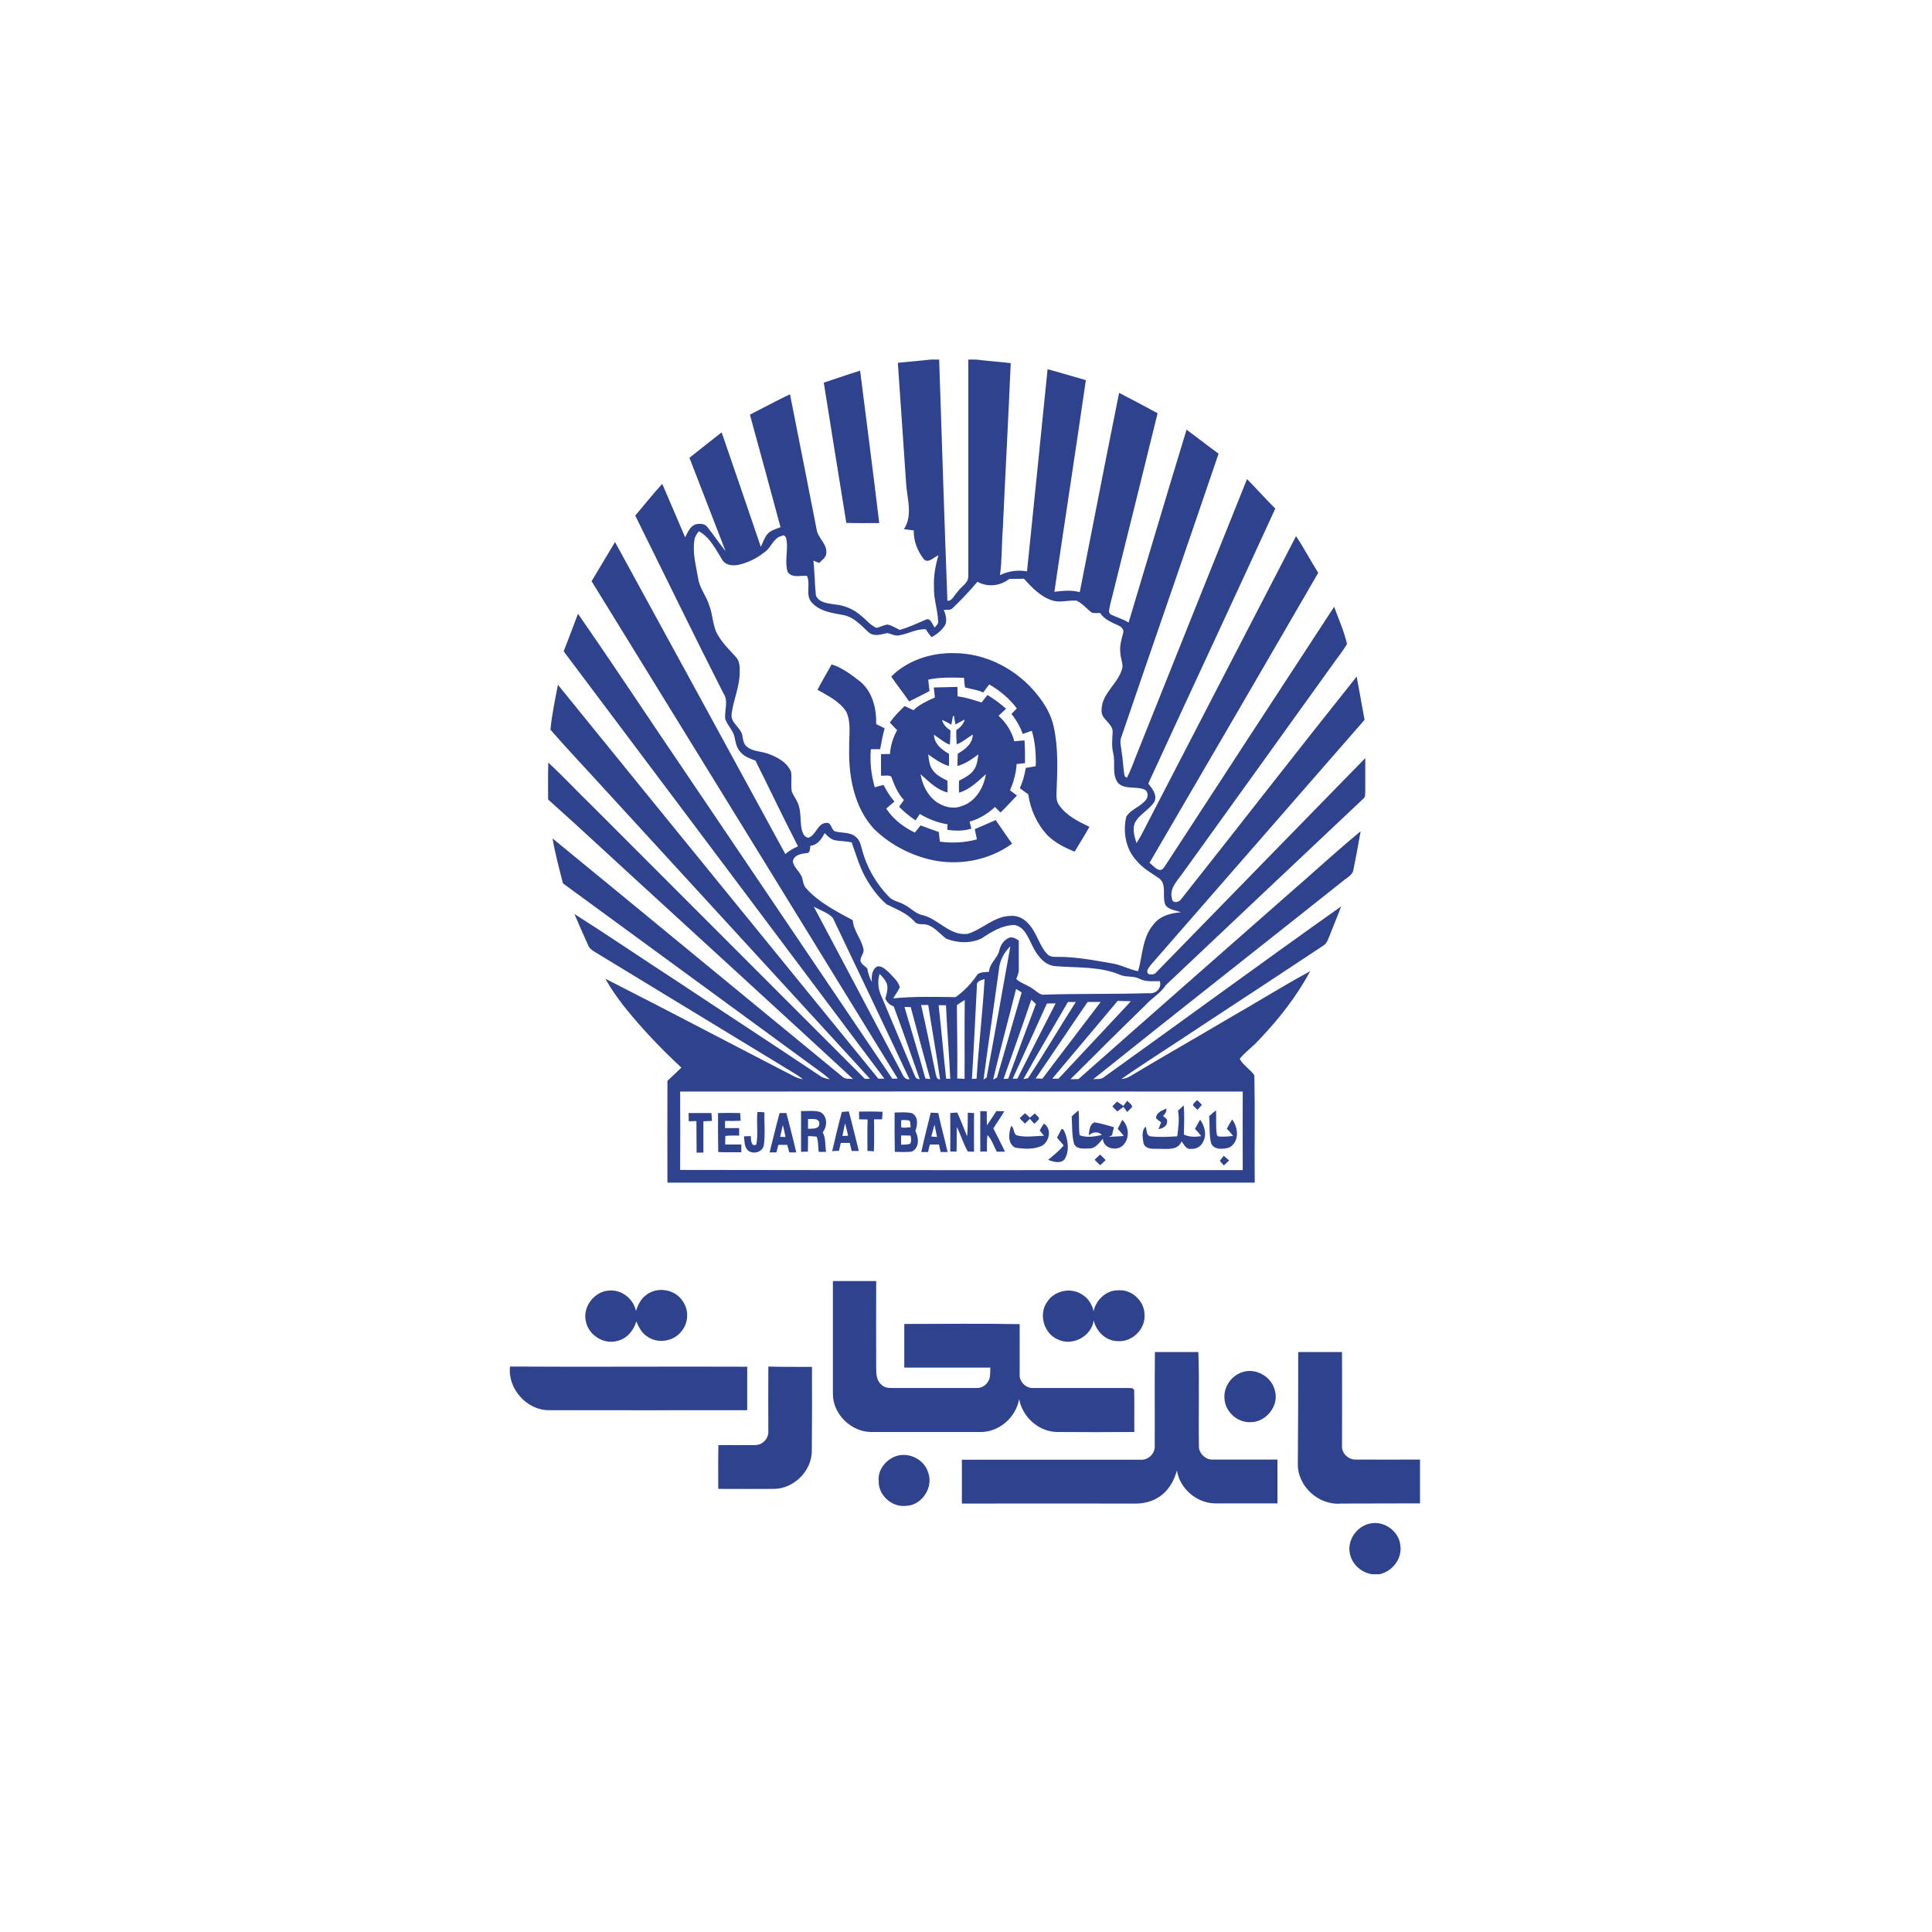 <?xml version="1.0" encoding="utf-8"?>
<!-- Generator: Adobe Illustrator 24.3.0, SVG Export Plug-In . SVG Version: 6.00 Build 0)  -->
<svg version="1.0" id="Layer_1" xmlns="http://www.w3.org/2000/svg" xmlns:xlink="http://www.w3.org/1999/xlink" x="0px" y="0px"
	 viewBox="0 0 1080 1080" style="enable-background:new 0 0 1080 1080;" xml:space="preserve">
<style type="text/css">
	.st0{fill:#2E428D;}
</style>
<g>
	<path class="st0" d="M520.4,201h4.6c1.5,44.9,2.9,89.9,4.6,134.8c2.6,0.4,3.8-3.2,5.5-4.7c1.9-3.1,6.3-5,6.2-9.1
		c0-40.3,0-80.7,0-121h4.2c6.5,0.8,13,1.2,19.5,2c-1.3,30.7-3,61.4-4.4,92.1c-0.7,8.8-0.4,17.7-1.6,26.4c4.7-2.3,10-3,15.1-2.1
		c3.9-37.7,7.7-75.3,11.5-113c7.2,1.9,14.2,4.1,21.4,6.1c-5.7,39.5-11.8,78.9-17.6,118.3c4.7-0.5,9.5-1.1,14.2,0.2
		c7.3-37.1,14.5-74.3,22-111.4c7.2,3.7,14.3,7.5,21.5,11.4c-8.3,33.7-16.6,67.4-25,101c-0.8,3.4-1.9,6.7-2.2,10.1
		c0.2,0.3,0.6,0.9,0.8,1.3c3.3,1.6,7,2.6,10.2,4.6c10.8-35.9,21.4-71.9,32.4-107.8c6,4.4,11.8,9,17.9,13.4
		c-18,53.1-36.5,106-54.6,159.1c-0.7,2.5,0.2,5,0.4,7.5c0.8,4.5,0.8,9.2,1.7,13.7c0.3,0.2,0.9,0.7,1.2,0.9c2.2-4,3.6-8.3,5.3-12.5
		c20.6-51.5,41.2-103,61.9-154.5c5.3,5.4,10.4,11.1,15.8,16.5c-23.5,51.3-47.4,102.4-71,153.7c2.2,2.8,5.2,6.4,3.4,10.2
		c-2.9,4.6-8.6,7-11,12c-1.3,3.7-0.1,7.6,1,11.1c0.9-1.5,1.9-3,2.7-4.5c28.8-55.7,57.7-111.4,86.5-167.1c4.4,6.6,8.1,13.7,12.4,20.5
		c-31.3,54.1-62.8,108.1-94.3,162.1c1.8,1.4,3.2,3.4,5.5,4c1.5,0.3,2.4-1.1,3.1-2.1c31.5-48.4,63-96.7,94.6-145
		c2.5,6.9,5.6,13.7,7.2,20.8c-2.4,4.1-5.5,7.8-8.2,11.7c-28,39-56,78-84.1,117c-2.9,4-7,8.1-5.6,13.5c0.2,3.1,4.1,2.3,5.3,0.3
		c32.8-41.4,65.1-83.1,98-124.3c1.4,8.1,3,16.1,4.4,24.2c-39.8,45.7-79.7,91.3-119.5,137c-1,1.5-3.2,3.6-1.1,5.2
		c1.5,0.2,3.2,0.3,4.2-1.1c38.9-39.9,77.8-79.8,116.8-119.7c0,6.1,0,12.2,0,18.4c-0.2,1.4,0.3,3.1-0.9,4.1
		c-36.9,34.8-73.8,69.6-110.6,104.4c-3,4.7-8,7.3-11.6,11.4c-14,13.6-27.9,27.4-41.7,41.2c1.5,0,3-0.1,4.5-0.1
		c39.3-34.8,78.8-69.4,118.2-104.1c13.2-11.4,26-23.3,39.5-34.4c-1.2,7.1-2.6,14.3-4,21.4c-0.5,3.2-3.8,4.6-6,6.5
		c-46.5,37-93.2,73.6-139.5,110.7c1.8-0.3,3.8,0.2,5.5-0.8c44.4-31.8,88.5-64.2,133.1-95.8c-1.9,5.3-4.2,10.5-6.2,15.8
		c-1,2.2-1.6,4.9-3.9,6.2c-22.6,15-45.3,29.9-68,44.8c-14.9,10-30.1,19.5-44.8,29.7c1.7-0.2,3.5-0.6,5-1.6
		c18.4-11,37-21.6,55.4-32.5c15.1-8.6,29.9-17.9,45.2-26.2c-7.6,14.2-17.7,27-28.8,38.6c-3.3,3.7-7.5,6.5-10.6,10.4
		c2,3.7,5.9,5.8,8.2,9.2c0.4,20,0,40,0.2,60c-109.4,0-218.9,0-328.3,0c0-19-0.1-37.9,0-56.9c2.6-2.4,5.2-4.9,7.8-7.4
		c-11.6-10.8-22.6-22.3-32.5-34.8c-3.6-4.7-7.1-9.6-10-14.9c35.6,18.1,71,36.8,106.5,55.1c1.3,0.5,2.6,0.9,4,1.1
		c-4.4-3.4-9.4-5.9-14-8.9c-34.2-20.8-68.4-41.6-102.6-62.4c-1.5-0.9-2.9-2-3.5-3.6c-2.6-5.8-5.2-11.6-7.7-17.5
		c18.9,12,37.5,24.7,56.3,36.9c27.1,18,54.3,35.7,81.3,53.8c1.5,1.1,3.4,1.4,5.2,1.7c-4.1-3.6-8.7-6.6-13.1-9.9
		c-45.4-33.2-90.7-66.4-136.1-99.6c-2.1-8.3-4.4-16.6-5.8-25.1c54.2,44.4,108.2,89,162.3,133.4c1.6,1.3,3.8,0.8,5.7,1.1
		c-36.8-34.1-74-67.9-111-101.9c-19.9-18.1-39.5-36.5-59.5-54.4c0-6.9-0.1-13.7,0.1-20.6c8.6,7.9,16.5,16.5,24.9,24.6
		c50.7,50.8,101.4,101.4,152.1,152.2c0.7,0,2.1-0.1,2.8-0.1c-49.1-53.5-98.1-107.1-147.2-160.6c-10.4-11.5-21.2-22.8-31.4-34.5
		c0.8-8.4,2.6-16.8,4.2-25.1C371.3,456.1,431.2,529.5,491,603c0.9,0,2.6,0,3.4,0c-59.7-79.7-119.5-159.2-179.3-238.9
		c2.7-7,5.4-14,8-21c20.2,29.1,39.7,58.7,59.6,88c38.7,57.3,77.4,114.6,116.1,171.9c0.8,0,2.3,0,3-0.1c-57-92.7-114-185.4-171.1-278
		c4.4-7.3,8.7-14.6,13.1-21.9c31.8,58.1,63.5,116.2,95.2,174.4c2.1-1.8,4.5-3.2,7.1-4.3c-8.2-15.8-15.8-32-23.8-47.9
		c-2.9-1.1-6.1-2.2-8.2-4.6c-2.3-2.3-2.9-5.6-3.5-8.6c-0.8-3.8-4-6.5-5.2-10.1c-0.5-4.8,2-10.2-1.1-14.5
		c-16.7-32.9-32.8-66.1-49.2-99.2c5.1-5.9,9.8-12,15.1-17.7c4.3,10,8.6,19.9,12.8,29.9c1.4-2.8,2.7-6.1,5.8-7.3
		c2.2-0.4,5-0.6,6.5,1.4c3.6,4.4,6.7,9.2,10.3,13.6c-6.8-17.4-13.4-34.8-20.2-52.2c6-4.7,11.9-9.5,18-14.2
		c7.3,21.3,14.7,42.6,21.9,64c1.1-2.3,1.9-4.8,3.4-6.8c1.8-2.4,4.9-3.1,7.6-4.2c-5.7-21-11.3-42-17.1-62.9
		c7.4-3.8,14.9-7.8,22.4-11.4c5,25.2,10,50.4,14.9,75.6c0.7,4.8,5.9,8,5.4,13.1c0,2.6-2.5,4-4,5.6c-0.8-0.3-2.4-1-3.2-1.3
		c0.7,6.5,0.7,13,1.4,19.5c1.7,4.1,6.9,4.4,10.7,5c5.5,0.5,10.7,2.8,14.8,6.5c2.8,2.2,5,5.2,8.4,6.6c2-0.5,3.9-1.5,6-1.9
		c2.5,0.5,4.7,1.9,6.9,3c5-1.3,9.6-3.6,14.4-5.6c2.9-1.6,3.8,2.6,5.2,4.3c0.8-1.1,2.2-2,1.9-3.6c-0.2-6.4-2.6-12.6-2.3-19.1
		c-0.3-6,0.8-12,2.5-17.7c-2.5,0.9-5.5,4.7-8.1,2.3c-3.6-4.6-5.9-10.3-5.7-16.2c-1.8-0.2-3.7-0.5-5.5-0.7c4.9-7.4,2-16.4,1.3-24.5
		c-1.6-22.8-3.1-45.6-4.7-68.5C508,202.2,514.2,201.7,520.4,201 M388.2,301.8c-1.2,7.3,0.9,14.5,2.1,21.7c0.8,5.4,4.6,9.6,6.1,14.8
		c2.3,5.5,1.8,11.9,5.1,17c2.6,4.5,6.5,8.2,9.9,12c2.1,2.3,2.2,5.6,2.1,8.6c0,7.9-3.5,15.3-4.5,23c-0.9,5.6,5.9,7.9,6.1,13.2
		c0.4,1.9,0.7,4,2.4,5.3c3.2,2.7,7.7,2.5,11.4,3.8c5.3,1.8,11,4.8,13.3,10.2c0.6,3.8-0.3,7.6,0.5,11.4c1.2,2.4,2.8,4.6,3.7,7.2
		c1.5,4.5,0.8,9.3,1.8,13.9c0.5,1.9,1.5,4.2,3.7,4.4c4.4-1.4,5-8.1,10-8.3c3.1-0.4,2.6,4.1,5.1,4.8c3.9,1,8.6,0.2,11.7,3.3
		c2,1.7,2.5,4.4,3.2,6.8c2.5,9.8,7.8,18.9,14.8,26.2c2.2,2.5,5.7,2.9,8.6,4.5c3.7,1.7,6.4,5.3,10.6,6c8.9,2.3,15.3,11.8,25.1,10.4
		c8.3-2.5,14.8-9.9,23.9-10c4-0.4,7.9,1.7,10.4,4.8c4.3,4.8,5.6,11.5,9.8,16.2c1.4,1.8,3.7,2,5.8,1.9c10.4-0.1,20.7,1.9,31,3.7
		c5,0.8,9.4,3.4,14.3,4.3c2.6-8.8,2.3-18.8,8.6-26.1c3.6-4.8,9.6-6.4,15.3-6.8c-2.9-1.2-6.5-1.3-8.5-3.9c-2.3-4.7,1-11.5-3.6-15.1
		c-4.3-2.9-9-5.5-12.4-9.6c-6.3-6.5-8-16.3-6-24.9c2.7-4.3,8.4-5.6,11.3-9.8c1.1-1.7,0.8-4.7-1.3-5.4c-4.6-1.9-10.6,0.2-14.5-3.5
		c-3.8-4.8-1.4-11.3-2.8-16.8c-1-4-0.5-8.1-0.3-12.1c-0.2-4.9-6.7-6.8-6.2-12c0-9.6,9.9-15,11.7-24c0.1-2.7-1.1-5.2-1.2-7.8
		c-0.5-3.8,0.5-7.4,1.5-11c0.8-1.9-0.8-3.7-2.5-4.4c-3.8-1.8-7.9-3.3-10.3-7c-1.5-0.1-3.1,0.2-4.6-0.2c-2.9-2.1-5.2-5.1-8.5-6.7
		c-4.5-0.5-9.1,1.3-13.5-0.1c-6.6-2-11.5-7.2-16-12.2c-2.7,0.1-5.5,0.1-8.2,0.1c-5,4-12.1,4.8-17.8,1.6c-4.3,5.1-8.9,10-13.7,14.6
		c-1.3,1.5-3.3,1-5.1,1.1c1,2.5,1.8,5.3,1,8c-1.7,3.2-4.7,5.6-7.9,7.3c-1.1-1.4-2.2-2.8-3.1-4.4c-5.2-0.4-9.8,2.5-14.7,3.3
		c-2.4,0.7-4.6-0.8-6.9-1.2c-3.5,0.7-7.5,2.2-10.5-0.5c-4.3-4-8.5-8.8-14.7-9.7c-6.1-1.1-12.9-2.1-17.2-7.1
		c-3.5-4.2-0.3-10-2.5-14.7c-3.5-0.3-8.4,1.4-10.8-2.2c-1.8-5.7,0.3-11.9-0.6-17.7c-0.1-1.2-1-3.6-2.7-2.4c-4.5,1-5.7,6-9,8.6
		c-4.4,3.6-9.5,6.3-15.1,7.5c-3.2,0.7-7.3,0.4-9.1-2.7c-3.7-5.8-6.8-12.6-13.1-16C389.5,298.4,388.4,300,388.2,301.8 M461,465.7
		c-1.7,3.2-3.9,6.7-8,7.1c-0.3,1.4,0.1,4-2,4.1c-3,0.3-6.9,0.9-7.8,4.4c0.4,3.9,4.4,6.1,5.3,9.8c0.5,2.2,0.9,4.5,2.6,6
		c7.1,7.6,16.5,12.4,25.6,17.3c0.4,5.8,4.6,10.2,5.9,15.8c0.8,2.6-1.8,4.5-1.6,7c0.6,1.8,2.5,2.9,3.8,4.1c0.4,2.7,1.3,5.3,2.6,7.7
		c-0.3-3.1-0.1-6.9,2.9-8.7c2.8-0.6,5,1.9,6.9,3.6c2.2,2.4,5,4.7,5.8,8c-1,2.2-2.5,4.1-3.7,6.2c11.6-1.2,23.3-0.8,34.9-0.7
		c4.5-3.2,8.4-7.2,11.6-11.8c1.4-2.6,4.6-1.9,7.1-2.4c0.2-4.9,4.9-7.6,5.8-12.2c0.7-2.9,2.6-5.6,5.4-6.8c2-0.7,3.7,0.6,5.4,1.5
		c0,5.4,0,10.9,0,16.3c0.1,1.9-0.8,3.6-1.4,5.3c2.9,2.6,6.9,3.5,9.9,5.9c1.9,1.3,3.6,3.3,6.1,2.8c19.3-0.6,38.7-0.2,58-0.8
		c3.9,0.6,7.4-2.7,6.3-6.7c-3.8-0.1-7.8,0.5-11.3-1.3c-3.2-1.7-7-0.9-10.3-2c-11.5-5.1-24.4-4.1-36.7-5.1c-6.3-0.4-10.3-6-12.9-11.2
		c-2.4-4.5-4.3-10.8-10.1-11.8c-6.8,0-12.9,3.8-18.4,7.5c-6.1,2.9-13.4,2.6-19.6,0.2c-3.7-2.6-6.5-6.6-11-7.9
		c-2.4-0.6-5.4,0.4-7-1.9c-4.2-4.6-10.1-6.8-15.5-9.5c-4.3-3.7-7.8-8.3-10.7-13.1c-4.1-6.6-6.2-14.2-8.8-21.5
		c-2.9-0.7-5.9-0.6-8.8-1.1C464.4,469.4,462.7,467.4,461,465.7 M454.9,506.8c16.1,30.3,32.2,60.7,48.2,91.1c1.4,2.2,2,5.8,5.3,5.4
		c-14.1-30.1-28.5-60.1-42.8-90.1C462.9,510.1,458.5,508.9,454.9,506.8 M558.4,542c-2.8,20.5-5.9,41-8.6,61.5
		c0.4-0.3,1.2-0.8,1.7-1.1c4.6-24.4,8.9-48.9,13.3-73.4C561.2,532.4,558.8,537.1,558.4,542 M491.7,544.4c-1.2,3.9-0.9,8.2,0.8,12
		c6.4,15,12.6,30,18.9,45c0.4,1.2,1.3,1.8,2.7,1.9c-4.7-13.6-9.5-27.2-14.5-40.7c-2.2-0.8-3.8-2.3-4.7-4.4c0.7-2.4,1.4-4.8,1.1-7.3
		C495.5,548.3,493.5,546.3,491.7,544.4 M546.1,550.9c-0.9,17.4-1.7,34.8-2.8,52.2c0.7,0,2-0.1,2.6-0.1c1.2-18.6,3.4-37.1,4.5-55.7
		C548.6,547.9,545.8,548.4,546.1,550.9 M568,552.8c-4.2,16.9-8.9,33.7-12.8,50.7c0.5-0.3,1.6-0.8,2.1-1.1
		c4.7-15.8,9.1-31.7,13.8-47.6C570.1,554.2,569.1,553.5,568,552.8 M576.5,558.8c-5,14.8-10.3,29.5-15.5,44.3c0.6,0,1.9-0.1,2.6-0.1
		c5.1-14,10.2-27.9,15.5-41.8C578.2,560.4,577.3,559.6,576.5,558.8 M534.9,561.9c0.1,13.7,0.4,27.3,0.2,41c1.4,0,2.7,0.1,4.1,0.2
		c0.1-14.7-0.1-29.4,0.1-44.1C537.9,560,536.3,560.8,534.9,561.9 M597,560.1c-8.4,14.3-16.8,28.6-24.9,43.1c0.7-0.1,2-0.3,2.6-0.5
		c9.2-14,17.7-28.5,26.7-42.6C600,560.2,598.5,560.1,597,560.1 M608,560.1c-9.8,14.2-19.3,28.6-29.1,42.8c1.3,0,2.5,0,3.8,0.1
		c10.8-14.4,21.8-28.6,32.6-42.9C612.9,560.1,610.5,560.1,608,560.1 M588.2,603c0.9,0,2.6,0,3.5,0c13.5-14.4,27-28.9,40.5-43.3
		c-2.5-0.1-5-0.1-7.4-0.2C612.6,574,600.4,588.5,588.2,603 M585.2,561c-6.3,14-12.7,28-19.1,42c0.7,0,2,0,2.6,0
		c7.1-14.1,14.2-28.1,21.4-42.1C588.5,560.9,586.8,560.9,585.2,561 M514.9,561.8c2.9,12.7,5.5,25.4,8.1,38.2
		c0.4,1.3,0.4,3.4,2.5,3.4c-1.9-13.9-4.5-27.7-6.6-41.6C517.5,561.8,516.2,561.8,514.9,561.8 M524.7,561.9
		c1.5,13.7,2.7,27.4,4.2,41.1c0.6,0,1.7,0,2.3,0c-0.6-13.7-1.8-27.4-2.4-41.1C527.5,562,526.1,561.9,524.7,561.9 M505.6,562.9
		c3.9,13.3,8,26.6,11.7,40c0.7,0.1,2,0.2,2.7,0.3c-3.7-13.4-7.3-26.8-10.9-40.2C508.2,562.9,506.5,562.9,505.6,562.9 M380.2,610.2
		c0.1,14.6,0.1,29.2,0,43.8c104.8,0.2,209.6,0.1,314.5,0.1c-0.1-14.6,0-29.3,0-43.9C589.8,610.1,485,610.1,380.2,610.2 M460.5,213.9
		c6.8-2.2,13.5-4.6,20.3-6.7c3.6,28.4,7.3,56.8,10.7,85.2c-6.1,0-12.2,0.1-18.4-0.1C468.9,266.2,464.6,240,460.5,213.9 M498.2,378.2
		c9.1-9.1,22.2-13.3,34.8-13.1c18.3-0.1,36,9.3,47.2,23.7c4.1,5.1,7.4,10.9,8.8,17.3c2.7,12.1,2.1,24.6,1.6,36.9
		c-0.1,2.4-0.1,5,1.4,7c4,5.9,10.7,9.2,17,12.2c-2.6,4.7-5.5,9.2-8.3,13.9c-5.4-2.2-10.7-4.9-14.9-8.9c-6-6.3-9.8-14.6-11-23.2
		c-1.6-1.1-3.1-2.2-4.7-3.4c1.6-3.6,2.7-7.4,3.3-11.3c1.9-0.3,3.8-0.7,5.6-1c0.2-6.7-0.3-13.4-2.2-19.8c-1.7,0.6-3.4,1.2-5.1,1.8
		c-1.4-4.1-3.6-7.9-6.3-11.2c1-1,2-2.1,3-3.1c-4.1-5.5-9.5-10-15.4-13.4c-1.1,1.5-2.3,3-3.4,4.5c-3.2-1.5-6.7-1.9-10.1-2.8
		c-0.4-1.8-0.5-3.6-0.6-5.4c-6.7-0.2-13.4-0.4-20,1c0.2,2.1,0.4,4.2,0.7,6.4c-3.7,2-7.6,3.9-11.4,5.8
		C505,387.4,501.4,382.9,498.2,378.2 M457,385.6c2.5-4.8,5.2-9.5,7.9-14.2c6,1.9,11.1,5.8,16.1,9.7c6.8,5.8,9,15.1,8.8,23.7
		c1.6,0.8,3.1,1.5,4.7,2.3c-1,3.9-1.8,7.8-2.5,11.7c-1.7,0-3.5,0-5.2,0c-0.6,7.2,0.2,14.4,2.2,21.3c1.6-0.5,3.3-0.9,4.9-1.3
		c1.7,3.3,3.7,6.5,6.1,9.3c-1.6,1.3-3.1,2.6-4.6,3.9c3.9,6,9.7,10.4,16,13.4c1.1-1.3,2.2-2.7,3.2-4c3.4,1.3,6.8,2.5,10.2,3.7
		c0.2,1.8,0.4,3.6,0.6,5.4c6.9,0.9,14,0.6,20.7-1.3c-0.4-1.9-0.8-3.8-1.2-5.7c3.9-1.6,7.8-3.4,11.7-5.1c3,4.4,6,8.9,9.2,13.2
		c-13,9.5-30.3,12.6-45.9,8.9c-11.7-2.8-22.7-8.7-31.3-17.1c-11.1-12-14.3-29.3-13.9-45.2c-0.2-6.7,1.3-14-1.6-20.3
		C469.3,392,462.8,388.9,457,385.6 M522,384.3c4.4-0.1,8.8-0.2,13.2-0.3c0,1.8,0.1,3.6,0.1,5.3c4.6,0.5,9,2,13.4,3.4
		c1.1-1.4,2.2-2.8,3.3-4.2c3.7,2.3,7.2,4.8,10.4,7.7c-1.4,1.3-2.8,2.6-4.2,3.9c4.2,3.9,7.4,8.7,8.8,14.3c1.9-0.2,3.8-0.4,5.7-0.5
		c0.3,4.2,0.3,8.4,0.3,12.7c-1.6,0.2-3.2,0.3-4.7,0.5c-0.3,5.1-1.7,10-3.7,14.7c1.3,1,2.6,1.9,3.9,2.9c-3.1,3.1-6,6.5-9.2,9.5
		c-1-1-2-2-3.1-3.1c-4,3.8-8.9,6.7-14.2,8.2c0.3,1.3,0.7,2.6,1,3.9c-4.3,1.4-8.9,1.3-13.4,0.7c0-0.8,0-2.3,0.1-3.1
		c-5.5-0.9-10.7-2.9-15.5-5.8c-0.8,1.2-1.6,2.4-2.4,3.6c-3.3-2.2-6.4-4.8-9.2-7.6c0.9-1.2,1.8-2.5,2.7-3.8
		c-3.5-3.7-5.4-8.4-7.1-13.1c-1.6-1-3.9-0.3-5.7-0.5c0-4,0-8,0-12c1.7-0.1,3.4-0.1,5-0.1c0.3-4.7,1.7-9.2,4-13.3
		c-1.4-1.4-2.7-2.9-4.1-4.3c2.4-3.3,5.3-6.4,8.3-9.2c1.6,0.8,3.3,1.5,4.9,2.3c3.4-3.2,7.7-5.2,12-7.1
		C522.4,388.1,522.2,386.2,522,384.3 M532.7,400.3c-0.3,1.6-0.6,3.2-0.9,4.8c-1.7-1-3.4-1.9-5.2-2.7c0.6,2.6,2.5,4.5,4.7,5.9
		c0,2.7-0.1,5.3-0.3,8c-3.3-1.2-6-3.7-8.9-5.6c0.1,5.1,4.3,8.4,8.4,10.7c0,2.3,0,4.5,0,6.8c-4.3-1.2-8-3.9-11.6-6.5
		c0.3,3,0.6,6.3,2.5,8.8c2,2.8,5.1,4.4,8.2,5.9c0.1,2.2,0.1,4.4,0.1,6.6c-6.1-1.5-10.5-6.2-15.1-10.2c1,6,3.9,11.9,8.9,15.5
		c4,2.8,9.4,4.2,14.1,2.3c7.7-2.4,12.3-10.2,13.5-17.8c-4.5,4-9,8.6-15,10.3c-0.1-2.2-0.1-4.4,0-6.7c3-1.5,6.2-3.1,8.2-5.9
		c1.9-2.5,2.2-5.8,2.6-8.8c-3.6,2.7-7.3,5.3-11.7,6.5c0-2.3,0.1-4.6,0.2-6.9c4-2.3,8.3-5.5,8.4-10.7c-3,1.8-5.7,4.3-9,5.5
		c-0.2-2.7-0.3-5.3-0.2-8c2.2-1.4,4-3.3,4.7-5.9c-1.7,0.9-3.5,1.8-5.2,2.8c-0.3-1.6-0.6-3.2-0.8-4.8
		C533.1,400.3,532.8,400.3,532.7,400.3 M666.9,618c0-1.4,1.6-2.1,2.3-3.1c0.9,0.9,1.8,1.8,2.7,2.7c-0.8,0.9-1.7,1.8-2.5,2.8
		C668.6,619.6,667.7,618.8,666.9,618 M624.4,615.8c1.2,0.8,2.4,1.6,3.6,2.4c0.5-0.7,1.6-2.2,2.1-2.9c0.9,1.2,2.7,1.9,2.8,3.5
		c-0.9,1-1.9,1.9-2.8,2.8c-0.5-0.7-1.6-2.2-2.1-2.9c-1.1,0.9-2.2,1.7-3.4,2.6c-1-0.9-1.9-1.9-2.8-2.8
		C622.6,617.6,623.5,616.7,624.4,615.8 M658.5,620.9c1.1-1,2.1-2,3.2-3c0.5,5.4,0.2,10.9,0.1,16.3c3,1.5,6.4,1.4,9.7,0.9
		c-1.1-1.4-2.2-2.8-3.5-4c0.9-1.8,1.9-3.5,2.9-5.2c2.4,3.4,3.8,8.1,1.8,12.1c-1.1,2.7-3.9,4.5-6.8,4.2c-2.8,0.6-4-2.4-5.4-4.2
		c-2,5.2-8,4.2-12.5,4.2c-3.1-0.1-7.6,0.6-8.8-3.2c-0.4-3-1.3-7,1.3-9.2c0.6,1.8,0.1,4.8,2.5,5.4c5,0.6,10.1,0.3,15.1,0
		C658.7,630.4,659.4,625.6,658.5,620.9 M646.2,625c0.2-3,3.4-4.3,5.8-5.3c0.2,1.7-0.7,3-1.8,4.1c0.7,1,2.7,1.6,2.2,3.2
		c0.1,2.6-2.6,3.8-4.8,4.2c0.5-1.3,1-2.5,1.5-3.8C648,626.7,647,625.9,646.2,625 M447.8,621.1c3.5,0.1,7.2-0.5,10.6,0.5
		c4.3,2.1,4.2,8,1.5,11.4c1.9,3.3,1.2,7.2,1.9,10.9c-1.4,0-2.8,0-4.1,0c-0.5-2.8-0.1-5.8-1.2-8.5c-1.6-0.2-3.2-0.3-4.8-0.3
		c0,2.9,0,5.8-0.1,8.7c-1.3,0-2.6,0-3.8,0.1C447.8,636.2,447.8,628.7,447.8,621.1 M451.7,625.5c0,1.8,0,3.7,0,5.5
		c2.3-0.2,6.5,0.5,6.3-3.1C457.7,624.7,453.9,625.8,451.7,625.5 M470.6,621.6c1.3-0.2,2.6-0.2,3.9-0.3c2,7.3,3.7,14.8,5.6,22.1
		c-1.3,0-2.7,0-4,0c-0.4-1.5-0.7-3-1.1-4.5c-1.7,0-3.3,0-5,0c-0.3,1.5-0.7,3-1,4.4c-1,0-2.9,0.1-3.8,0.2
		C466.9,636.2,468.6,628.9,470.6,621.6 M472.4,627.9c-0.5,2.4-1,4.8-1.5,7.1c0.8,0,2.4-0.1,3.2-0.1
		C473.6,632.5,473,630.2,472.4,627.9 M480.2,621.4c4.4-0.1,8.8-0.1,13.2,0.1c-0.1,1.4-0.2,2.8-0.3,4.2c-1.5,0-3,0-4.5,0
		c0,6,0.2,11.9-0.1,17.9c-0.9-0.1-2.7-0.2-3.6-0.2c0-5.9-0.1-11.8,0.1-17.6c-1.6,0-3.1-0.1-4.7-0.1
		C480.2,624.2,480.2,622.8,480.2,621.4 M548,621.1c1.2,0.1,2.4,0.1,3.6,0.1c0,2.6,0,5.3,0.1,7.9c1.8-2.6,3.5-5.3,5.3-8
		c1.4,0,2.9,0.1,4.4,0.1c-1.9,3.3-4.1,6.3-6.1,9.6c2.2,4.3,4.4,8.6,6.5,13c-1.5,0-3.1,0-4.6,0c-1.7-3.1-2.7-6.7-5.2-9.3
		c-0.4,3.1-0.3,6.2-0.3,9.2c-1.2,0-2.5,0-3.7,0.1C548,636.3,547.9,628.7,548,621.1 M599.1,624.1c1.2-1.2,2.5-2.3,3.8-3.4
		c0.5,4.6,0,9.3,0.6,13.9c3.8,1.5,8.5,0.8,12.5-0.2c-2.3-2.1-5.1-1.7-7.4,0.3c0.4-2.6,0.3-6.2,3.3-7.3c3.7,0.6,7.2,1.7,10.8,2.7
		c-0.4,1.5-0.7,3-1.1,4.5c-0.4,0.2-1.2,0.7-1.7,0.9c2.8-0.2,5.5-0.2,8.3-0.5c-1.1-1.4-2.2-2.7-3.4-4c0.8-1.7,1.7-3.3,2.6-5
		c3.7,3.7,4.2,10.1,0.6,14c-3.4,3.8-11.2,2.2-11.5-3.4c-2.1,2.2-4.1,5.5-7.6,5.4c-2.9,0-7,0.7-8.5-2.6
		C599.1,634.5,599.4,629.2,599.1,624.1 M675.9,624c1.2-1.1,2.5-2.3,3.8-3.3c0.4,4.5-0.2,9,0.5,13.4c0.3,1.8,2.4,1.1,3.7,1.3
		c1.8,0,3.6-0.2,5.4-0.4c-1.1-1.4-2.2-2.8-3.5-4c0.9-1.8,1.9-3.5,3-5.2c3.5,4.6,4.1,12.4-1.5,15.6c-3.3,1.1-8.8,1.6-10.3-2.4
		C675.8,634.1,676.4,629,675.9,624 M384.9,622.2c4.3,0,8.6,0,12.8,0c0.1,1.5,0.2,2.9,0.3,4.4c-1.6,0.1-3.2,0.1-4.8,0.2
		c0,5.8,0,11.7,0,17.5c-1,0-2.9,0-3.8,0c-0.1-5.9,0-11.7-0.1-17.6c-1.4,0-2.9,0.1-4.3,0.1C385,625.2,385,623.7,384.9,622.2
		 M401.4,622.2c4.1-0.1,8.2-0.1,12.4,0c0.1,1.4,0.1,2.9,0.2,4.3c-2.9,0.1-5.8,0.2-8.7,0.1c0,1.3,0,2.6,0,4c2.6,0,5.2,0,7.9,0
		c0,1,0,3.1,0,4.2c-2.6,0-5.2-0.1-7.7,0.2c-0.1,1.6-0.1,3.2-0.1,4.8c3,0,6,0,9,0c0,1.4,0,2.9,0,4.3c-4.3,0-8.6,0.1-12.9-0.1
		C401.4,636.7,401.3,629.5,401.4,622.2 M422.8,639.8c1.1-6,0-12.1,0.6-18.2c1,0,2.9,0.1,3.9,0.2c-0.1,6.1,0.5,12.2-0.3,18.3
		c-0.6,4-6.1,5.5-9,2.9c-2-2.1-1.8-5.2-2.1-7.8c1.3,0,2.5-0.1,3.8-0.1C419.8,636.8,419.8,641.5,422.8,639.8 M435.8,622.2
		c1.3,0,2.6,0,3.8,0c1.9,7.3,3.8,14.6,5.5,22c-1.3,0-2.6,0-3.9,0c-0.4-1.4-0.7-2.8-1.1-4.2c-1.7,0-3.4,0-5,0
		c-0.4,1.4-0.7,2.8-1.1,4.2c-1,0-2.9,0-3.8,0C432.1,636.9,433.8,629.5,435.8,622.2 M437.6,628.9c-0.5,2.2-1,4.4-1.5,6.6
		c0.8,0,2.2,0.1,3,0.1C438.7,633.4,438.2,631.1,437.6,628.9 M500.1,621.9c3.2,0,6.5-0.4,9.7,0.4c3.7,1.9,3.1,6.6,1.9,9.9
		c1.9,3.6,2.4,9.4-1.9,11.5c-3.2,0.5-6.4,0.2-9.6,0.2C500.1,636.6,500,629.2,500.1,621.9 M503.8,630.2c1.8,0.4,3.6,0,5.3-0.1
		c-0.4-1.2,0.3-3.2-1.1-3.8c-1.4-0.2-2.8-0.3-4.2-0.1C503.7,627.5,503.7,628.9,503.8,630.2 M503.7,634.7c0,1.7,0,3.5,0,5.2
		c1.7-0.1,3.5,0.1,5.1-0.6c0.8-1.4,0.5-3,0.2-4.5C507.3,634.8,505.5,634.7,503.7,634.7 M520.3,622c1.4,0,2.8,0.1,4.2,0.2
		c1.5,7.3,3.6,14.5,5.2,21.8c-1,0-3,0-3.9,0c-0.3-1.4-0.6-2.8-0.9-4.2c-1.7,0-3.4,0-5.1,0c-0.4,1.4-0.7,2.8-1,4.2
		c-1.3,0-2.5,0-3.8,0C516.6,636.6,518.5,629.3,520.3,622 M522.4,628.7c-0.6,2.2-1.2,4.4-1.8,6.6c1.1,0.1,2.1,0.2,3.2,0.3
		C523.3,633.3,522.9,631,522.4,628.7 M531.2,622.2c1.3-0.1,2.6-0.2,3.9-0.3c2,4.4,3.7,8.8,5.5,13.3c0.5-4.4,0.3-8.8,0.4-13.2
		c1.2,0.1,2.4,0.1,3.5,0.2c-0.1,7.2,0,14.4,0,21.6c-1.2,0-2.3,0-3.5-0.1c-2.5-4.4-3.9-9.2-6.1-13.8c-0.2,4.6,0,9.2-0.2,13.9
		c-1.2-0.1-2.4-0.1-3.5-0.1C531.2,636.6,531.3,629.4,531.2,622.2 M570,625.1c1-1,2-1.9,3-2.8c0.9,0.8,1.8,1.6,2.7,2.5
		c0.9-0.8,1.9-1.6,2.8-2.4c0.7,1.1,2.4,1.8,2.3,3.2c-0.8,0.9-1.7,1.8-2.6,2.6c-0.9-0.9-1.7-1.9-2.5-2.8c-0.9,0.9-1.8,1.8-2.7,2.7
		C571.9,627.1,571,626.1,570,625.1 M583.5,628.1c4.8,2.8,3.1,10.7-1.7,12.7c-4.5,1.8-9.7,1.5-14.4,0.7c-4.3-2.3-3.5-8.2-2.2-12.1
		c2.2,1.2,0.9,4.9,3.7,5.4c4.8,1.1,9.8,0.2,14.7,0.1c-0.8-0.9-1.6-1.9-2.4-2.9C581.9,630.7,582.6,629.4,583.5,628.1 M593.4,631.1
		c1.5,0,1.6,1.8,2.2,2.8c1.5,4.5,2.2,9.9-0.5,14.1c-2.3,2.8-6.3,1.4-9.2,0.4c3-2.6,6.2-5,8.7-8.1c-1.2-1.4-2.4-2.9-3.7-4.3
		C591.8,634.3,592.5,632.7,593.4,631.1 M611.9,648.3c1-1,2.1-2,3.1-2.9c1,1,2.1,2.1,3.1,3.1c-1,1-2.1,1.9-3.1,2.9
		C613.9,650.4,612.9,649.3,611.9,648.3 M684.1,646.1c1,0.9,2,1.7,3,2.6c-1,0.9-2,1.9-3,2.8c-0.8-0.9-1.5-1.8-2.2-2.6
		C682.6,647.9,683.4,647,684.1,646.1 M465.6,716.1c8.1,0,16.1,0,24.2,0c-0.1,16.3,0,32.6,0,49c0,3.2,0.3,6.9,3,9
		c1.6,1.7,4,1.8,6.2,1.8c15.6,0,31.3,0,46.9,0c3.1,0.2,6-2,7.1-4.9c0.7-2.1,0.5-4.3,0.6-6.5c-16,0-32,0-48.1,0c0-8.1,0-16.3,0-24.4
		c21.5,0,43-0.3,64.5,0.1c0,9.3,0,18.6,0,27.9c-0.4,4.2,3.6,8.2,7.8,7.8c17.3,0,34.7,0,52,0c1.4,0.2,3.4-0.5,4.2,1.1
		c0.2,7.8,0,15.7,0.1,23.5c-14.4,0.1-28.7,0.1-43.1,0c-10.3-0.1-19.4-8.3-21.3-18.4c-1.8,10.3-11.3,18.6-21.8,18.4
		c-20.3,0-40.6,0-61,0c-11.2-0.1-21.4-10.1-21.3-21.4C465.6,758,465.6,737,465.6,716.1 M361,724.1c6.1-5.1,16.4-3.5,20.6,3.2
		c3.6,4.9,3.3,12-0.5,16.7c-4.3,5.9-13.4,7.4-19.3,3.1c-3.1-1.9-4.7-5.2-6.1-8.4c-1.5,5.1-5.3,9.7-10.7,10.9
		c-7.4,2.1-15.7-3.1-17.4-10.5c-2.3-8.4,4.7-17.5,13.3-17.7c6.9-0.4,13.2,4.8,14.6,11.4C356.6,729.6,358.1,726.2,361,724.1
		 M611.3,733c1.4-6.3,7-11.8,13.7-11.7c7.7-0.7,14.9,6.1,14.8,13.8c0.5,7.9-6.9,15.2-14.9,14.6c-6.6,0-12.1-5.3-13.5-11.6
		c-1.3,9-12,14.7-20.2,10.6c-7.8-3.4-10.8-14.3-5.7-21.1c4-6.1,12.8-8,19-4.2C608.1,725.4,610.5,729,611.3,733 M645.6,755.8
		c8.1,0,16.2,0,24.3,0c0.6,17.7,0,35.5,0.3,53.2c0.3,3.8,3.9,7.1,7.7,6.9c12.1,0,24.2,0,36.2,0c0,8.2,0,16.3,0,24.5
		c-11.7,0-23.4,0-35.2,0c-10.1-0.3-19.4-8.3-21-18.4c-1.7,6.2-5.1,12-10.8,15.3c-4.2,2.6-9.3,3.4-14.2,3.2c-31.8-0.1-63.5,0-95.2,0
		c0-8.2,0-16.3,0-24.5c33.4,0,66.9,0,100.3,0c4.1,0.1,7.9-3.7,7.5-7.9C645.6,790.6,645.4,773.2,645.6,755.8 M725.7,755.8
		c8.2,0,16.3,0,24.5,0c0.1,17.4,0,34.8,0,52.2c-0.4,4.2,3.4,8,7.6,7.9c12,0.1,24,0,36,0v24.5c-14.7,0.1-29.3,0-44,0.1
		c-12.6,1.2-24.7-9.7-24.3-22.5C725.7,797.3,725.7,776.5,725.7,755.8 M285.1,763.9c44.2,0.3,88.4-0.1,132.6,0.1c0,8.1,0,16.2,0,24.3
		c-36.9,0.1-73.9,0-110.8,0C294.5,788.4,283.7,776.3,285.1,763.9 M429.5,763.9c8.1,0.3,16.2,0.1,24.4,0.2c0.1,15.7,0,31.3-0.1,47
		c0,11.1-9.9,21-21,21.2c-10.4,0.1-20.9,0-31.3,0c0-8.2-0.1-16.4,0.1-24.5c6.8,0,13.6,0.1,20.5,0c4.1,0.1,7.7-3.7,7.4-7.8
		C429.5,788,429.4,775.9,429.5,763.9 M693.3,767.5c7.6-3.5,17.3,1.5,19.3,9.6c2.7,8.5-4.8,18.1-13.7,17.9c-7.2,0.3-13.9-5.8-14.4-13
		C683.9,775.9,687.7,769.8,693.3,767.5 M499.4,814.6c7.3-3.6,17,0.6,19.4,8.4c3.3,8.5-3.7,18.9-12.8,18.8
		c-7.7,0.7-15.1-6.2-14.8-13.9C490.6,822.3,494.4,817,499.4,814.6 M754.5,868c-1.4-7.7,4.7-15.6,12.4-16.5
		c7.5-1.1,15.2,4.8,15.9,12.4c1.1,7.4-4.4,14.5-11.6,16.1h-4.2C760.9,879.2,755.5,874.2,754.5,868L754.5,868z"/>
</g>
</svg>

